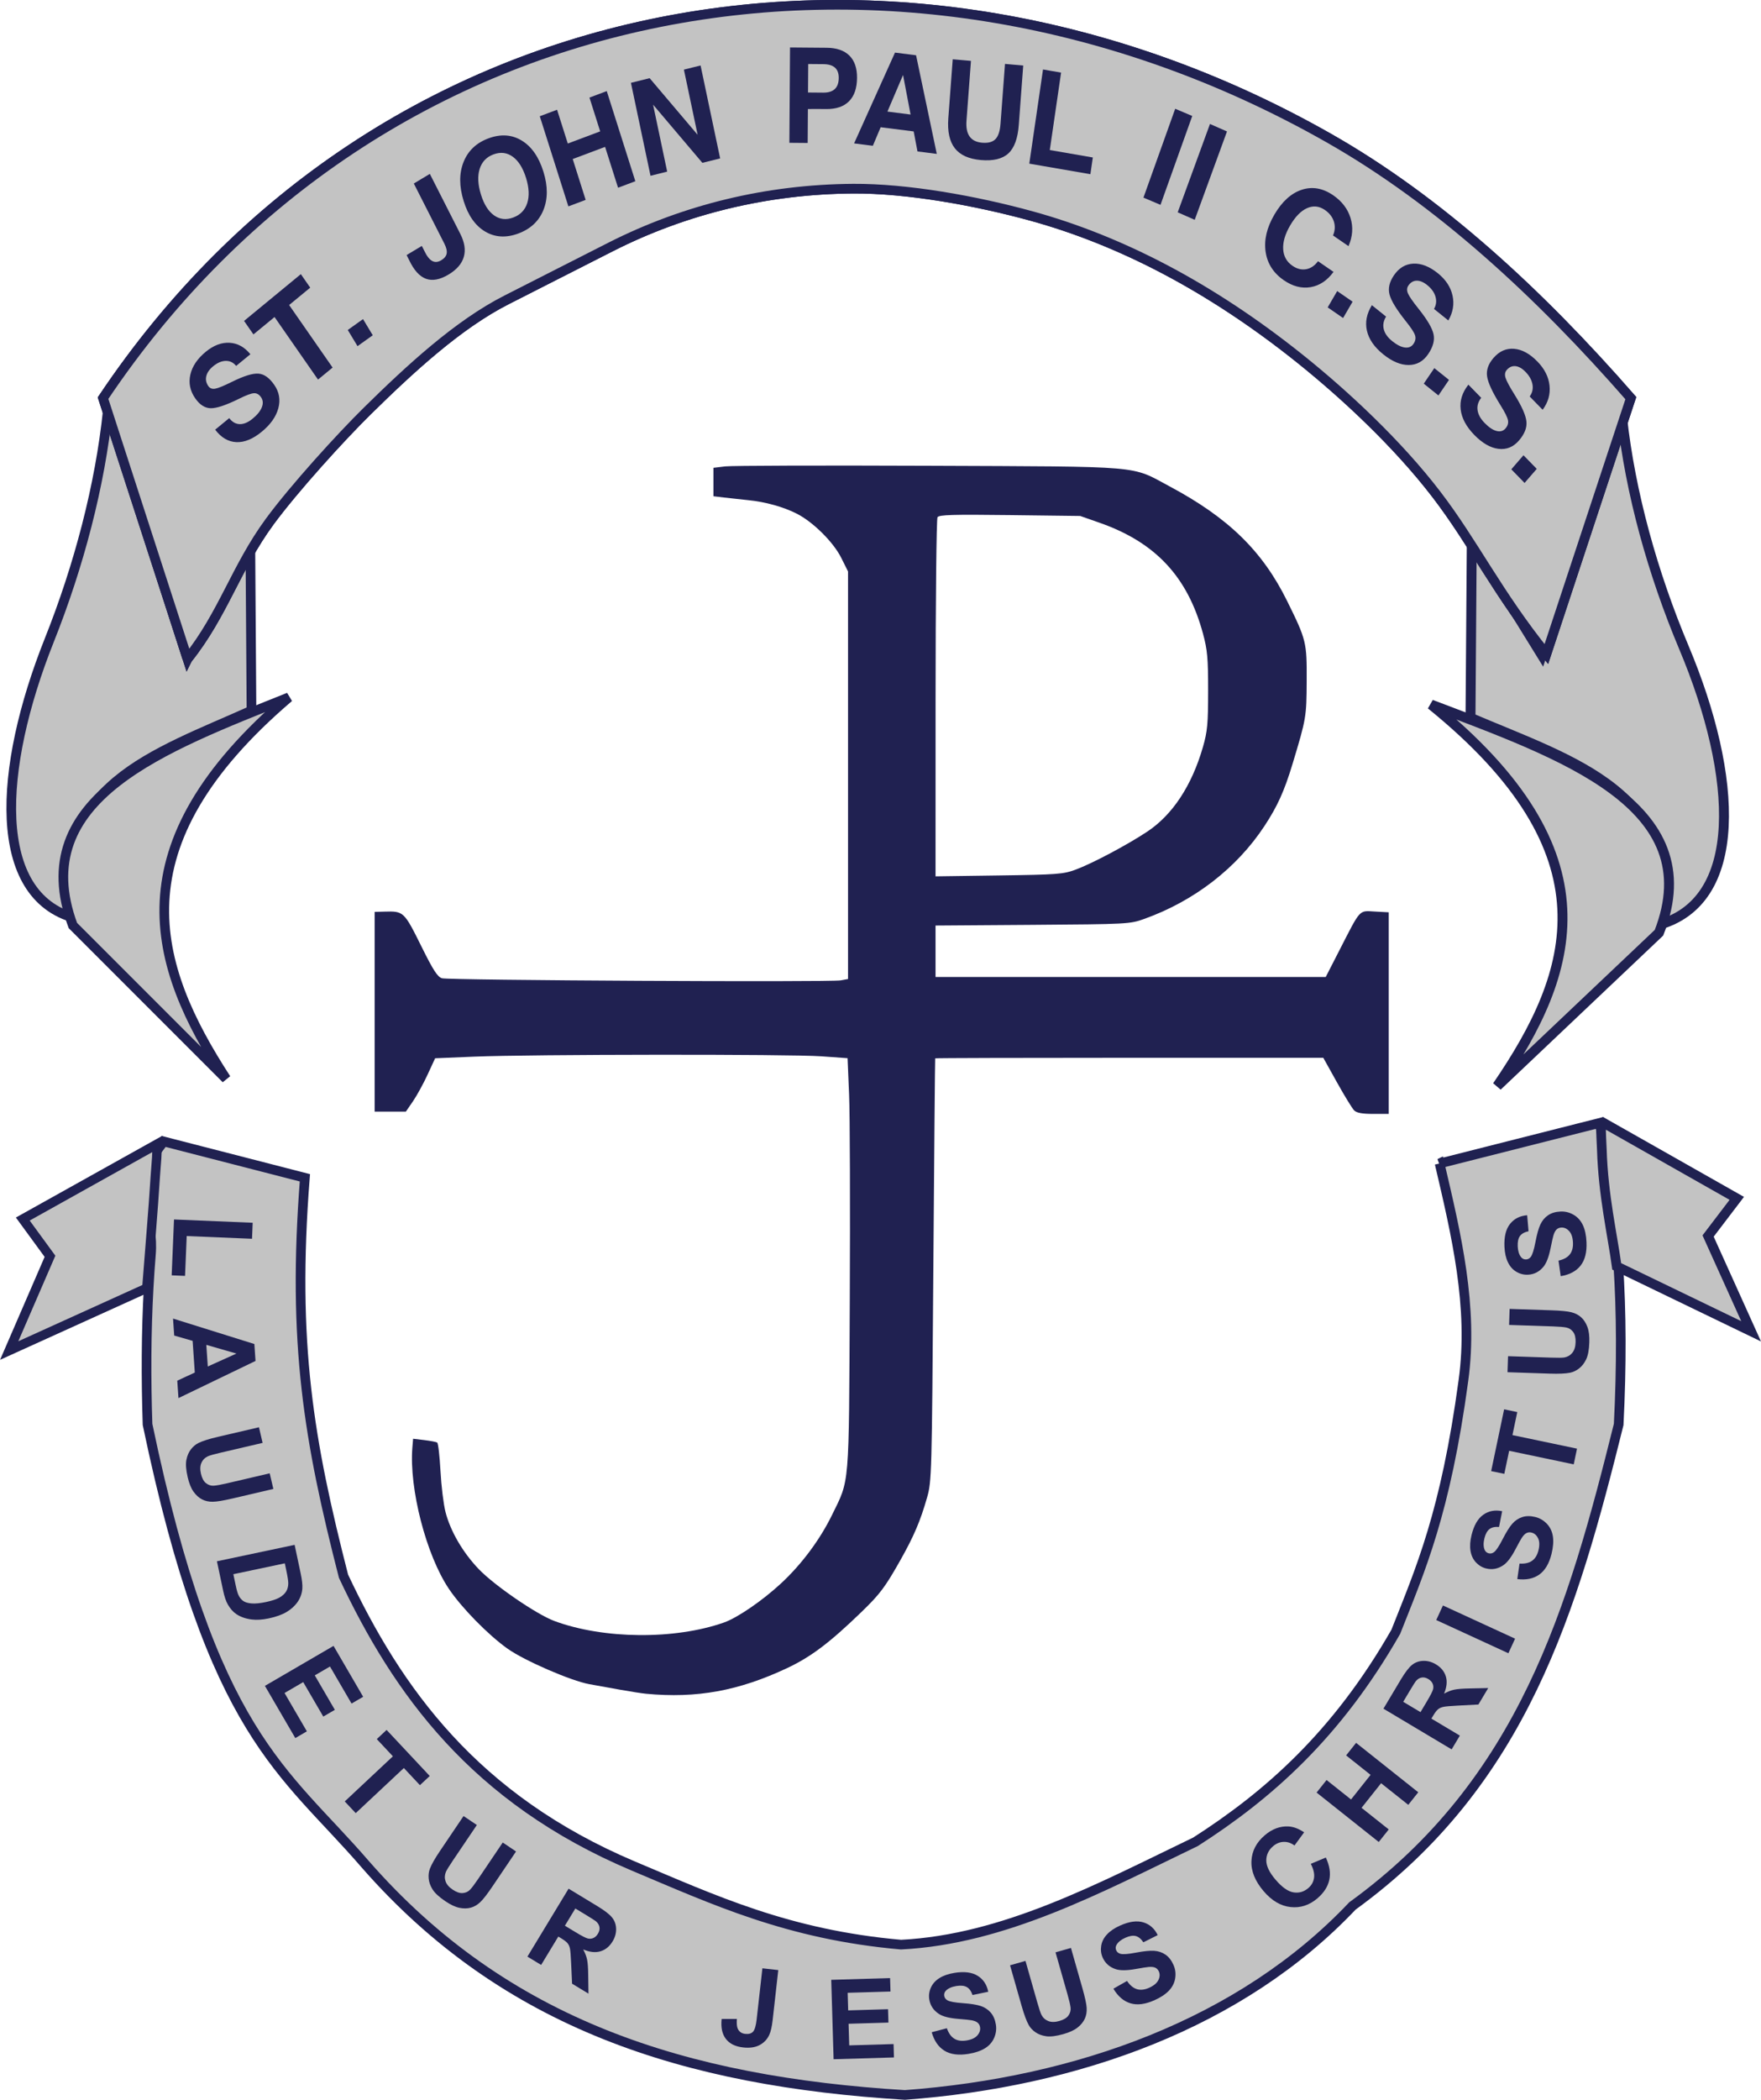 <?xml version="1.0" encoding="UTF-8" standalone="no"?>
<!-- Created with Inkscape (http://www.inkscape.org/) -->

<svg
   xmlns:dc="http://purl.org/dc/elements/1.1/"
   xmlns:cc="http://creativecommons.org/ns#"
   xmlns:rdf="http://www.w3.org/1999/02/22-rdf-syntax-ns#"
   xmlns:svg="http://www.w3.org/2000/svg"
   xmlns="http://www.w3.org/2000/svg"
   xmlns:sodipodi="http://sodipodi.sourceforge.net/DTD/sodipodi-0.dtd"
   xmlns:inkscape="http://www.inkscape.org/namespaces/inkscape"
   width="364.812"
   height="434.825"
   id="svg2"
   version="1.1"
   inkscape:version="0.48.4 r9939"
   sodipodi:docname="SJPIICSS_Logo.svg">
  <defs
     id="defs4" />
  <sodipodi:namedview
     id="base"
     pagecolor="#ffffff"
     bordercolor="#666666"
     borderopacity="1.0"
     inkscape:pageopacity="0"
     inkscape:pageshadow="2"
     inkscape:zoom="0.7"
     inkscape:cx="502.15615"
     inkscape:cy="412.36136"
     inkscape:document-units="px"
     inkscape:current-layer="text3113"
     showgrid="false"
     showborder="true"
     fit-margin-top="0"
     fit-margin-left="0"
     fit-margin-right="0"
     fit-margin-bottom="0"
     inkscape:showpageshadow="true"
     borderlayer="false"
     inkscape:window-width="1280"
     inkscape:window-height="961"
     inkscape:window-x="-8"
     inkscape:window-y="-8"
     inkscape:window-maximized="1" />
  <g
     inkscape:label="Layer 1"
     inkscape:groupmode="layer"
     id="layer1"
     transform="translate(-17.156,-1.081)">
    <path
       style="fill:#202151;fill-opacity:1"
       d="m 151.007,351.815 c -0.895,-0.085 -3.3,-0.458 -5.345,-0.829 -2.045,-0.371 -4.928,-0.89 -6.406,-1.154 -3.779,-0.673 -13.489,-4.885 -16.961,-7.356 -4.026,-2.866 -9.5,-8.448 -12.151,-12.391 -4.699,-6.989 -8.256,-20.765 -7.559,-29.27 l 0.148,-1.804 2.303,0.273 c 1.267,0.15 2.475,0.379 2.685,0.508 0.21,0.13 0.518,2.773 0.684,5.873 0.167,3.101 0.633,6.925 1.037,8.499 1.02,3.981 3.58,8.38 6.881,11.829 3.234,3.379 11.967,9.372 15.657,10.745 10.175,3.786 24.963,3.919 35.172,0.317 2.783,-0.982 7.916,-4.499 11.786,-8.077 4.224,-3.905 8.043,-9.011 10.529,-14.082 3.739,-7.625 3.539,-5.24 3.731,-44.58 0.094,-19.3 0.03,-38.47 -0.143,-42.6 l -0.314,-7.51 -5.414,-0.391 c -6.457,-0.467 -60.266,-0.417 -71.876,0.067 l -8.153,0.34 -1.571,3.4 c -0.864,1.87 -2.229,4.357 -3.034,5.527 l -1.463,2.127 -3.231,0 -3.231,0 0,-20.683 0,-20.683 1.975,-0.055 c 4.074,-0.114 4.096,-0.092 7.843,7.464 2.318,4.675 3.216,6.054 4.125,6.335 1.372,0.424 80.407,0.839 82.614,0.435 l 1.511,-0.277 0,-42.199 0,-42.199 -1.415,-2.832 c -1.624,-3.249 -5.836,-7.426 -9.218,-9.139 -2.775,-1.406 -6.483,-2.436 -10.049,-2.792 -1.534,-0.153 -3.782,-0.398 -4.996,-0.544 l -2.208,-0.266 0,-2.944 0,-2.944 2.44,-0.294 c 1.342,-0.162 20.322,-0.219 42.179,-0.128 45.185,0.188 41.698,-0.112 49.964,4.309 12.128,6.487 19.169,13.363 24.269,23.701 3.973,8.054 4.086,8.512 4.047,16.5 -0.037,7.521 -0.086,7.81 -2.92,17.197 -1.703,5.64 -3.133,8.802 -5.834,12.902 -5.747,8.724 -14.55,15.521 -24.907,19.231 -2.959,1.06 -3.433,1.085 -23.123,1.225 l -20.102,0.143 0,5.326 0,5.326 40.418,0 40.418,0 2.797,-5.461 c 4.505,-8.796 4.031,-8.277 7.386,-8.092 l 2.867,0.157 0,20.874 0,20.874 -3.22,0 c -2.302,0 -3.428,-0.207 -3.947,-0.727 -0.4,-0.4 -2.002,-3.014 -3.56,-5.81 l -2.832,-5.083 -40.163,0 c -22.089,0 -40.195,0.052 -40.235,0.116 -0.04,0.064 -0.214,19.776 -0.386,43.805 -0.305,42.468 -0.342,43.785 -1.289,47.11 -1.392,4.884 -2.741,8.045 -5.579,13.071 -3.124,5.531 -4.195,6.956 -7.985,10.624 -6.609,6.395 -10.497,9.33 -15.432,11.651 -10.043,4.724 -18.738,6.306 -29.212,5.316 z m 88.975,-170.654 c 3.449,-1.276 10.643,-5.091 14.831,-7.865 5.258,-3.483 9.252,-9.551 11.549,-17.547 0.926,-3.224 1.068,-4.769 1.07,-11.619 0.002,-6.79 -0.148,-8.457 -1.066,-11.852 -3.176,-11.75 -9.821,-18.877 -21.382,-22.933 l -4.042,-1.418 -14.588,-0.181 c -11.821,-0.147 -14.663,-0.064 -14.982,0.44 -0.217,0.342 -0.397,17.214 -0.401,37.493 l -0.008,36.871 13.13,-0.184 c 12.112,-0.17 13.344,-0.263 15.889,-1.204 l 0,0 z"
       id="path3287"
       inkscape:connector-curvature="0" />
    <path
       style="font-size:26.263px;font-style:normal;font-weight:normal;line-height:125%;letter-spacing:0px;word-spacing:0px;fill:#c3c3c3;fill-opacity:1;stroke:#202151;stroke-width:2;stroke-linecap:butt;stroke-linejoin:miter;stroke-miterlimit:4;stroke-opacity:1;stroke-dasharray:none;font-family:Sans"
       d="m 69.003,111.729 0.25,36.5 c -19.817,8.938 -42.656,15.744 -36.5,43 -17.37,-4.672 -16.054,-30.826 -5.39,-57.569 6.124,-15.357 10.518,-32.015 12.14,-47.681 l 15.75,49.25 z"
       id="path4392"
       inkscape:connector-curvature="0"
       sodipodi:nodetypes="cccsccc" />
    <path
       style="font-size:26.263px;font-style:normal;font-weight:normal;line-height:125%;letter-spacing:0px;word-spacing:0px;fill:#c3c3c3;fill-opacity:1;stroke:#202151;stroke-width:2;stroke-linecap:butt;stroke-linejoin:miter;stroke-miterlimit:4;stroke-opacity:1;stroke-dasharray:none;font-family:Sans"
       d="m 64.003,224.479 c -15.276,-23.568 -23.098,-48.187 13,-79 -25.685,10.325 -54.595,20.775 -44.75,47.25 z"
       id="path4394"
       inkscape:connector-curvature="0"
       sodipodi:nodetypes="cccc" />
    <path
       style="font-size:26.263px;font-style:normal;font-weight:normal;line-height:125%;letter-spacing:0px;word-spacing:0px;fill:#c3c3c3;fill-opacity:1;stroke:#202151;stroke-width:2.055;stroke-linecap:butt;stroke-linejoin:miter;stroke-miterlimit:4;stroke-opacity:1;stroke-dasharray:none;font-family:Sans"
       d="m 322.051,113.226 -0.264,36.5 c 20.913,8.938 45.014,15.744 38.518,43 18.331,-4.672 16.942,-30.826 5.688,-57.569 -6.463,-15.357 -11.099,-32.015 -12.811,-47.681 l -16.621,49.25 z"
       id="path4392-2"
       inkscape:connector-curvature="0"
       sodipodi:nodetypes="cccsccc" />
    <path
       style="font-size:26.263px;font-style:normal;font-weight:normal;line-height:125%;letter-spacing:0px;word-spacing:0px;fill:#c3c3c3;fill-opacity:1;stroke:#202151;stroke-width:2.055;stroke-linecap:butt;stroke-linejoin:miter;stroke-miterlimit:4;stroke-opacity:1;stroke-dasharray:none;font-family:Sans"
       d="m 327.328,225.976 c 16.121,-23.568 24.375,-48.187 -13.719,-79 27.105,10.325 57.614,20.775 47.225,47.25 z"
       id="path4394-7"
       inkscape:connector-curvature="0"
       sodipodi:nodetypes="cccc" />
    <path
       style="font-size:26.263px;font-style:normal;font-weight:normal;line-height:125%;letter-spacing:0px;word-spacing:0px;fill:#c3c3c3;fill-opacity:1;stroke:#202151;stroke-width:2;stroke-linecap:butt;stroke-linejoin:miter;stroke-miterlimit:4;stroke-opacity:1;stroke-dasharray:none;font-family:Sans"
       d="M 56.003,137.525 38.503,83.525 C 95.866,-2.119 204.125,-20.497 292.428,29.667 c 22.771,12.936 43.555,32.08 62.575,53.858 l -17.5,53 c -10.104,-12.523 -15.009,-22.928 -22.798,-33.088 -8.013,-10.451 -18.893,-20.58 -28.148,-27.996 -18.797,-15.061 -37.511,-24.607 -55.639,-29.609 -11.596,-3.199 -25.884,-5.756 -36.996,-5.683 -17.913,0.117 -34.924,4.31 -50.149,12.011 -8.098,4.096 -13.159,6.702 -21.667,11.016 -10.056,5.1 -19.99,14.288 -28.835,22.985 -5.485,5.392 -15.2,16.077 -20.219,22.901 -7.05,9.586 -9.659,19.218 -17.048,28.462 z"
       id="path3622"
       inkscape:connector-curvature="0"
       sodipodi:nodetypes="ccsccssssssssc" />
    <path
       sodipodi:nodetypes="ccsccssssssssc"
       inkscape:connector-curvature="0"
       id="path4486"
       d="M 56.003,137.525 38.503,83.525 C 95.866,-2.119 204.125,-20.497 292.428,29.667 c 22.771,12.936 43.555,32.08 62.575,53.858 l -17.5,53 c -10.104,-12.523 -15.009,-22.928 -22.798,-33.088 -8.013,-10.451 -18.893,-20.58 -28.148,-27.996 -18.797,-15.061 -37.511,-24.607 -55.639,-29.609 -11.596,-3.199 -25.884,-5.756 -36.996,-5.683 -17.913,0.117 -34.924,4.31 -50.149,12.011 -8.098,4.096 -13.159,6.702 -21.667,11.016 -10.056,5.1 -19.99,14.288 -28.835,22.985 -5.485,5.392 -15.2,16.077 -20.219,22.901 -7.05,9.586 -9.659,19.218 -17.048,28.462 z"
       style="font-size:26.263px;font-style:normal;font-weight:normal;line-height:125%;letter-spacing:0px;word-spacing:0px;fill:#c3c3c3;fill-opacity:1;stroke:#202151;stroke-width:2;stroke-linecap:butt;stroke-linejoin:miter;stroke-miterlimit:4;stroke-opacity:1;stroke-dasharray:none;font-family:Sans" />
    <path
       style="font-size:26.263px;font-style:normal;font-weight:normal;line-height:125%;letter-spacing:0px;word-spacing:0px;fill:#c3c3c3;fill-opacity:1;stroke:#202151;stroke-width:2;stroke-linecap:butt;stroke-linejoin:miter;stroke-miterlimit:4;stroke-opacity:1;stroke-dasharray:none;font-family:Sans"
       d="m 315.386,242.004 33.146,-8.397 c 3.79,18.894 5.185,38.019 3.952,62.444 -9.505,38.222 -19.747,74.034 -55.154,99.702 -23.029,24.326 -56.969,36.489 -92.72,39.141 -45.526,-2.792 -82.742,-14.533 -111.841,-47.833 -16.778,-19.434 -31.579,-26.553 -45.048,-91.01 -0.319,-9.558 -0.29,-19.036 0.231,-28.401 0.126,-2.266 0.281,-4.525 0.466,-6.777 0.647,-7.852 -3.145,-9.992 -1.665,-17.651 l 4.316,-5.776 29.247,7.526 c -2.678,34.353 0.828,54.505 8,82.5 11.162,23.74 27.098,46.09 60,60 16.673,7.006 32.072,14.24 55.5,16.293 21.321,-1.077 41.029,-11.667 61,-21.293 14.93,-9.566 29.22,-22.01 41.5,-43.5 5.085,-12.876 10.284,-24.529 14,-52 2.116,-15.316 -1.501,-30.304 -4.929,-44.969 z"
       id="path4598"
       inkscape:connector-curvature="0"
       sodipodi:nodetypes="cccccccsscccccccccc" />
    <path
       d="m 53.203,253.602 16.301,0.679 -0.138,3.318 -13.532,-0.564 -0.344,8.251 -2.769,-0.115 z"
       style="font-size:18.384px;font-style:normal;font-variant:normal;font-weight:bold;font-stretch:normal;line-height:125%;letter-spacing:0px;word-spacing:0px;fill:#202151;fill-opacity:1;stroke:none;font-family:Arial;-inkscape-font-specification:Arial Bold"
       id="path3135-9"
       inkscape:connector-curvature="0" />
    <path
       d="m 54.126,290.591 -0.246,-3.605 3.63,-1.688 -0.448,-6.56 -3.82,-1.1 -0.24,-3.515 16.848,5.27 0.24,3.504 z m 6.076,-6.545 5.935,-2.678 -6.241,-1.8 z"
       style="font-size:18.384px;font-style:normal;font-variant:normal;font-weight:bold;font-stretch:normal;line-height:125%;letter-spacing:0px;word-spacing:0px;fill:#202151;fill-opacity:1;stroke:none;font-family:Arial;-inkscape-font-specification:Arial Bold"
       id="path3137-1"
       inkscape:connector-curvature="0" />
    <path
       d="m 70.803,296.631 0.755,3.234 -8.676,2.025 c -1.377,0.321 -2.26,0.57 -2.649,0.745 -0.623,0.291 -1.073,0.744 -1.348,1.357 -0.275,0.614 -0.308,1.372 -0.097,2.275 0.214,0.918 0.563,1.566 1.047,1.945 0.484,0.379 1.01,0.552 1.579,0.519 0.568,-0.033 1.486,-0.197 2.754,-0.493 l 8.862,-2.069 0.755,3.234 -8.414,1.964 c -1.923,0.449 -3.302,0.679 -4.137,0.689 -0.835,0.01 -1.58,-0.155 -2.236,-0.498 -0.656,-0.342 -1.238,-0.869 -1.746,-1.58 -0.508,-0.711 -0.91,-1.7 -1.206,-2.968 -0.357,-1.53 -0.451,-2.731 -0.282,-3.604 0.169,-0.873 0.482,-1.605 0.939,-2.195 0.457,-0.591 0.979,-1.031 1.564,-1.321 0.869,-0.426 2.199,-0.847 3.991,-1.266 z"
       style="font-size:18.384px;font-style:normal;font-variant:normal;font-weight:bold;font-stretch:normal;line-height:125%;letter-spacing:0px;word-spacing:0px;fill:#202151;fill-opacity:1;stroke:none;font-family:Arial;-inkscape-font-specification:Arial Bold"
       id="path3139-3"
       inkscape:connector-curvature="0" />
    <path
       d="m 78.192,320.98 1.256,5.939 c 0.283,1.339 0.397,2.382 0.34,3.128 -0.079,1.003 -0.402,1.916 -0.969,2.74 -0.568,0.823 -1.328,1.519 -2.282,2.088 -0.954,0.569 -2.185,1.012 -3.693,1.331 -1.325,0.28 -2.501,0.357 -3.53,0.23 -1.256,-0.155 -2.325,-0.529 -3.208,-1.122 -0.668,-0.448 -1.257,-1.118 -1.767,-2.012 -0.379,-0.669 -0.695,-1.604 -0.948,-2.804 l -1.293,-6.115 z m -2.036,3.825 -10.66,2.254 0.513,2.426 c 0.192,0.908 0.382,1.552 0.569,1.933 0.243,0.499 0.559,0.889 0.947,1.17 0.388,0.281 0.966,0.455 1.733,0.522 0.767,0.067 1.773,-0.031 3.017,-0.294 1.244,-0.263 2.176,-0.575 2.796,-0.935 0.62,-0.36 1.074,-0.778 1.364,-1.252 0.29,-0.474 0.436,-1.029 0.44,-1.664 0.006,-0.475 -0.13,-1.375 -0.41,-2.7 z"
       style="font-size:18.384px;font-style:normal;font-variant:normal;font-weight:bold;font-stretch:normal;line-height:125%;letter-spacing:0px;word-spacing:0px;fill:#202151;fill-opacity:1;stroke:none;font-family:Arial;-inkscape-font-specification:Arial Bold"
       id="path3141-5"
       inkscape:connector-curvature="0" />
    <path
       d="m 72.036,350.181 14.215,-8.279 6.138,10.54 -2.405,1.401 -4.467,-7.67 -3.151,1.835 4.156,7.136 -2.395,1.395 -4.156,-7.136 -3.869,2.253 4.625,7.941 -2.395,1.395 z"
       style="font-size:18.384px;font-style:normal;font-variant:normal;font-weight:bold;font-stretch:normal;line-height:125%;letter-spacing:0px;word-spacing:0px;fill:#202151;fill-opacity:1;stroke:none;font-family:Arial;-inkscape-font-specification:Arial Bold"
       id="path3143-9"
       inkscape:connector-curvature="0" />
    <path
       d="m 88.575,374.11 9.974,-9.343 -3.337,-3.562 2.031,-1.902 8.937,9.54 -2.031,1.902 -3.329,-3.554 -9.974,9.343 z"
       style="font-size:18.384px;font-style:normal;font-variant:normal;font-weight:bold;font-stretch:normal;line-height:125%;letter-spacing:0px;word-spacing:0px;fill:#202151;fill-opacity:1;stroke:none;font-family:Arial;-inkscape-font-specification:Arial Bold"
       id="path3145-8"
       inkscape:connector-curvature="0" />
    <path
       d="m 113.187,377.136 2.753,1.858 -4.985,7.384 c -0.791,1.172 -1.27,1.954 -1.436,2.348 -0.259,0.638 -0.281,1.275 -0.066,1.912 0.215,0.637 0.707,1.215 1.476,1.734 0.781,0.527 1.478,0.765 2.09,0.714 0.612,-0.051 1.116,-0.282 1.51,-0.693 0.395,-0.411 0.956,-1.155 1.684,-2.234 l 5.092,-7.542 2.753,1.858 -4.834,7.161 c -1.105,1.637 -1.96,2.743 -2.565,3.318 -0.605,0.575 -1.264,0.961 -1.978,1.156 -0.714,0.195 -1.499,0.204 -2.355,0.028 -0.856,-0.176 -1.823,-0.628 -2.902,-1.357 -1.302,-0.879 -2.188,-1.696 -2.658,-2.451 -0.47,-0.755 -0.738,-1.504 -0.804,-2.249 -0.066,-0.744 0.017,-1.422 0.248,-2.032 0.348,-0.903 1.036,-2.116 2.066,-3.642 z"
       style="font-size:18.384px;font-style:normal;font-variant:normal;font-weight:bold;font-stretch:normal;line-height:125%;letter-spacing:0px;word-spacing:0px;fill:#202151;fill-opacity:1;stroke:none;font-family:Arial;-inkscape-font-specification:Arial Bold"
       id="path3147-4"
       inkscape:connector-curvature="0" />
    <path
       d="m 126.419,406.244 8.528,-14.066 5.978,3.624 c 1.503,0.911 2.519,1.7 3.047,2.366 0.528,0.666 0.801,1.446 0.819,2.34 0.018,0.894 -0.226,1.757 -0.73,2.589 -0.64,1.055 -1.479,1.739 -2.516,2.05 -1.037,0.311 -2.228,0.182 -3.571,-0.387 0.397,0.731 0.665,1.431 0.805,2.102 0.14,0.671 0.217,1.759 0.232,3.264 l 0.054,3.785 -3.397,-2.059 -0.198,-4.306 c -0.066,-1.536 -0.147,-2.528 -0.243,-2.975 -0.096,-0.448 -0.262,-0.815 -0.499,-1.103 -0.237,-0.288 -0.681,-0.63 -1.334,-1.025 l -0.576,-0.349 -3.56,5.872 z m 7.762,-6.396 2.101,1.274 c 1.362,0.826 2.248,1.284 2.657,1.375 0.409,0.09 0.795,0.053 1.157,-0.112 0.363,-0.165 0.672,-0.459 0.928,-0.881 0.287,-0.473 0.392,-0.932 0.316,-1.376 -0.076,-0.444 -0.321,-0.844 -0.735,-1.2 -0.211,-0.172 -0.892,-0.606 -2.043,-1.305 l -2.216,-1.344 z"
       style="font-size:18.384px;font-style:normal;font-variant:normal;font-weight:bold;font-stretch:normal;line-height:125%;letter-spacing:0px;word-spacing:0px;fill:#202151;fill-opacity:1;stroke:none;font-family:Arial;-inkscape-font-specification:Arial Bold"
       id="path3149-0"
       inkscape:connector-curvature="0" />
    <path
       d="m 175.095,408.666 3.289,0.37 -1.163,10.348 c -0.152,1.353 -0.388,2.38 -0.708,3.082 -0.427,0.916 -1.092,1.614 -1.997,2.096 -0.905,0.482 -2.045,0.645 -3.42,0.491 -1.613,-0.181 -2.804,-0.772 -3.572,-1.773 -0.768,-1.001 -1.058,-2.375 -0.869,-4.123 l 3.151,-0.007 c -0.068,0.941 -0.005,1.618 0.19,2.031 0.291,0.627 0.8,0.982 1.529,1.064 0.736,0.083 1.28,-0.069 1.632,-0.455 0.352,-0.386 0.602,-1.24 0.751,-2.563 z"
       style="font-size:18.384px;font-style:normal;font-variant:normal;font-weight:bold;font-stretch:normal;line-height:125%;letter-spacing:0px;word-spacing:0px;fill:#202151;fill-opacity:1;stroke:none;font-family:Arial;-inkscape-font-specification:Arial Bold"
       id="path3151-7"
       inkscape:connector-curvature="0" />
    <path
       d="m 189.846,427.495 -0.489,-16.442 12.192,-0.363 0.083,2.782 -8.872,0.264 0.108,3.645 8.255,-0.246 0.082,2.77 -8.255,0.246 0.133,4.475 9.186,-0.273 0.082,2.77 z"
       style="font-size:18.384px;font-style:normal;font-variant:normal;font-weight:bold;font-stretch:normal;line-height:125%;letter-spacing:0px;word-spacing:0px;fill:#202151;fill-opacity:1;stroke:none;font-family:Arial;-inkscape-font-specification:Arial Bold"
       id="path3153-6"
       inkscape:connector-curvature="0" />
    <path
       d="m 210.17,421.907 3.139,-0.829 c 0.366,1.039 0.883,1.762 1.552,2.169 0.669,0.407 1.501,0.529 2.498,0.367 1.056,-0.172 1.815,-0.524 2.278,-1.058 0.463,-0.534 0.645,-1.1 0.548,-1.698 -0.062,-0.384 -0.228,-0.692 -0.497,-0.925 -0.269,-0.233 -0.7,-0.403 -1.294,-0.512 -0.406,-0.07 -1.319,-0.165 -2.74,-0.282 -1.828,-0.15 -3.148,-0.485 -3.96,-1.005 -1.142,-0.731 -1.817,-1.739 -2.026,-3.024 -0.134,-0.827 -0.026,-1.638 0.326,-2.435 0.352,-0.796 0.938,-1.454 1.759,-1.974 0.821,-0.52 1.856,-0.881 3.103,-1.084 2.038,-0.331 3.644,-0.134 4.82,0.592 1.175,0.726 1.91,1.831 2.204,3.314 l -3.255,0.677 c -0.276,-0.812 -0.674,-1.363 -1.195,-1.653 -0.521,-0.29 -1.243,-0.361 -2.166,-0.211 -0.953,0.155 -1.666,0.472 -2.142,0.951 -0.306,0.307 -0.425,0.672 -0.357,1.093 0.062,0.384 0.278,0.686 0.648,0.906 0.47,0.28 1.533,0.478 3.189,0.596 1.656,0.117 2.899,0.315 3.729,0.593 0.83,0.278 1.517,0.731 2.062,1.359 0.545,0.628 0.901,1.454 1.068,2.481 0.151,0.93 0.034,1.844 -0.35,2.74 -0.385,0.896 -1.018,1.619 -1.899,2.167 -0.881,0.549 -2.026,0.938 -3.437,1.167 -2.053,0.334 -3.706,0.116 -4.961,-0.655 -1.254,-0.77 -2.136,-2.046 -2.646,-3.827 z"
       style="font-size:18.384px;font-style:normal;font-variant:normal;font-weight:bold;font-stretch:normal;line-height:125%;letter-spacing:0px;word-spacing:0px;fill:#202151;fill-opacity:1;stroke:none;font-family:Arial;-inkscape-font-specification:Arial Bold"
       id="path3155-3"
       inkscape:connector-curvature="0" />
    <path
       d="m 226.401,408.043 3.194,-0.91 2.441,8.568 c 0.387,1.36 0.678,2.23 0.872,2.61 0.321,0.609 0.795,1.036 1.421,1.281 0.626,0.246 1.385,0.241 2.277,-0.013 0.906,-0.258 1.537,-0.638 1.892,-1.14 0.355,-0.502 0.502,-1.036 0.442,-1.602 -0.06,-0.566 -0.269,-1.475 -0.625,-2.727 l -2.493,-8.752 3.194,-0.91 2.367,8.309 c 0.541,1.899 0.837,3.266 0.888,4.099 0.051,0.833 -0.079,1.586 -0.389,2.258 -0.31,0.672 -0.808,1.278 -1.494,1.82 -0.686,0.541 -1.655,0.991 -2.906,1.347 -1.511,0.43 -2.706,0.582 -3.586,0.456 -0.88,-0.127 -1.626,-0.404 -2.238,-0.833 -0.612,-0.428 -1.077,-0.928 -1.395,-1.498 -0.467,-0.847 -0.952,-2.155 -1.457,-3.925 z"
       style="font-size:18.384px;font-style:normal;font-variant:normal;font-weight:bold;font-stretch:normal;line-height:125%;letter-spacing:0px;word-spacing:0px;fill:#202151;fill-opacity:1;stroke:none;font-family:Arial;-inkscape-font-specification:Arial Bold"
       id="path3157-6"
       inkscape:connector-curvature="0" />
    <path
       d="m 247.81,412.889 2.824,-1.603 c 0.619,0.911 1.304,1.478 2.055,1.701 0.75,0.222 1.587,0.128 2.509,-0.283 0.977,-0.436 1.621,-0.971 1.932,-1.605 0.311,-0.634 0.343,-1.228 0.096,-1.781 -0.158,-0.355 -0.397,-0.611 -0.717,-0.768 -0.32,-0.156 -0.78,-0.211 -1.382,-0.164 -0.41,0.035 -1.317,0.178 -2.721,0.427 -1.806,0.322 -3.168,0.335 -4.085,0.04 -1.291,-0.415 -2.201,-1.217 -2.732,-2.406 -0.341,-0.765 -0.443,-1.578 -0.307,-2.437 0.137,-0.86 0.536,-1.646 1.197,-2.358 0.661,-0.712 1.569,-1.326 2.724,-1.841 1.886,-0.841 3.489,-1.06 4.811,-0.659 1.322,0.402 2.314,1.282 2.977,2.641 l -2.974,1.486 c -0.474,-0.714 -1,-1.145 -1.578,-1.293 -0.578,-0.148 -1.294,-0.031 -2.148,0.35 -0.881,0.393 -1.491,0.882 -1.828,1.466 -0.217,0.376 -0.239,0.758 -0.066,1.147 0.158,0.355 0.444,0.592 0.858,0.711 0.526,0.151 1.604,0.071 3.235,-0.239 1.631,-0.31 2.883,-0.436 3.756,-0.379 0.873,0.057 1.654,0.319 2.341,0.787 0.688,0.467 1.243,1.176 1.667,2.126 0.384,0.861 0.504,1.774 0.361,2.738 -0.143,0.965 -0.57,1.825 -1.282,2.58 -0.712,0.755 -1.72,1.424 -3.025,2.006 -1.899,0.847 -3.554,1.058 -4.963,0.634 -1.409,-0.424 -2.588,-1.432 -3.536,-3.025 z"
       style="font-size:18.384px;font-style:normal;font-variant:normal;font-weight:bold;font-stretch:normal;line-height:125%;letter-spacing:0px;word-spacing:0px;fill:#202151;fill-opacity:1;stroke:none;font-family:Arial;-inkscape-font-specification:Arial Bold"
       id="path3159-1"
       inkscape:connector-curvature="0" />
    <path
       d="m 288.702,387.036 3.115,-1.308 c 0.787,1.688 1.025,3.235 0.714,4.643 -0.31,1.408 -1.138,2.683 -2.483,3.827 -1.664,1.415 -3.516,2.009 -5.554,1.783 -2.038,-0.226 -3.895,-1.325 -5.572,-3.298 -1.773,-2.086 -2.612,-4.164 -2.516,-6.234 0.096,-2.07 1.022,-3.851 2.777,-5.343 1.533,-1.303 3.164,-1.909 4.892,-1.816 1.025,0.051 2.107,0.457 3.245,1.218 l -1.996,2.728 c -0.701,-0.524 -1.446,-0.774 -2.236,-0.75 -0.79,0.024 -1.521,0.321 -2.194,0.893 -0.929,0.79 -1.399,1.764 -1.411,2.922 -0.011,1.159 0.617,2.485 1.887,3.978 1.347,1.585 2.591,2.471 3.733,2.659 1.142,0.188 2.168,-0.105 3.08,-0.881 0.673,-0.572 1.069,-1.277 1.191,-2.116 0.121,-0.839 -0.103,-1.807 -0.672,-2.904 z"
       style="font-size:18.384px;font-style:normal;font-variant:normal;font-weight:bold;font-stretch:normal;line-height:125%;letter-spacing:0px;word-spacing:0px;fill:#202151;fill-opacity:1;stroke:none;font-family:Arial;-inkscape-font-specification:Arial Bold"
       id="path3161-5"
       inkscape:connector-curvature="0" />
    <path
       d="m 302.782,382.511 -12.878,-10.235 2.067,-2.6 5.068,4.028 4.049,-5.095 -5.068,-4.029 2.067,-2.6 12.878,10.235 -2.067,2.6 -5.631,-4.475 -4.049,5.095 5.631,4.475 z"
       style="font-size:18.384px;font-style:normal;font-variant:normal;font-weight:bold;font-stretch:normal;line-height:125%;letter-spacing:0px;word-spacing:0px;fill:#202151;fill-opacity:1;stroke:none;font-family:Arial;-inkscape-font-specification:Arial Bold"
       id="path3163-4"
       inkscape:connector-curvature="0" />
    <path
       d="m 317.88,363.334 -14.126,-8.429 3.582,-6.003 c 0.901,-1.51 1.682,-2.531 2.344,-3.064 0.662,-0.533 1.44,-0.811 2.334,-0.835 0.894,-0.024 1.759,0.213 2.594,0.711 1.06,0.632 1.749,1.466 2.068,2.501 0.319,1.035 0.198,2.226 -0.362,3.573 0.728,-0.402 1.427,-0.675 2.097,-0.82 0.67,-0.145 1.757,-0.23 3.262,-0.255 l 3.785,-0.081 -2.035,3.411 -4.304,0.228 c -1.535,0.077 -2.527,0.165 -2.973,0.264 -0.447,0.099 -0.813,0.268 -1.099,0.507 -0.286,0.239 -0.625,0.686 -1.016,1.341 l -0.345,0.578 5.897,3.519 z m -6.45,-7.716 1.259,-2.11 c 0.816,-1.368 1.268,-2.257 1.356,-2.667 0.087,-0.409 0.047,-0.795 -0.12,-1.156 -0.168,-0.361 -0.463,-0.669 -0.887,-0.922 -0.475,-0.284 -0.935,-0.386 -1.379,-0.306 -0.444,0.079 -0.842,0.327 -1.195,0.744 -0.17,0.212 -0.6,0.896 -1.29,2.053 l -1.328,2.226 z"
       style="font-size:18.384px;font-style:normal;font-variant:normal;font-weight:bold;font-stretch:normal;line-height:125%;letter-spacing:0px;word-spacing:0px;fill:#202151;fill-opacity:1;stroke:none;font-family:Arial;-inkscape-font-specification:Arial Bold"
       id="path3165-2"
       inkscape:connector-curvature="0" />
    <path
       d="m 329.635,343.425 -14.945,-6.874 1.388,-3.018 14.945,6.874 z"
       style="font-size:18.384px;font-style:normal;font-variant:normal;font-weight:bold;font-stretch:normal;line-height:125%;letter-spacing:0px;word-spacing:0px;fill:#202151;fill-opacity:1;stroke:none;font-family:Arial;-inkscape-font-specification:Arial Bold"
       id="path3167-0"
       inkscape:connector-curvature="0" />
    <path
       d="m 331.481,328.067 0.466,-3.213 c 1.1,0.07 1.968,-0.123 2.604,-0.579 0.636,-0.456 1.074,-1.174 1.315,-2.155 0.255,-1.039 0.228,-1.876 -0.082,-2.51 -0.31,-0.635 -0.759,-1.024 -1.348,-1.169 -0.378,-0.093 -0.726,-0.061 -1.046,0.095 -0.32,0.156 -0.645,0.487 -0.977,0.99 -0.224,0.346 -0.668,1.149 -1.332,2.411 -0.854,1.624 -1.678,2.707 -2.475,3.251 -1.12,0.765 -2.312,0.992 -3.576,0.681 -0.814,-0.2 -1.518,-0.618 -2.113,-1.253 -0.595,-0.635 -0.971,-1.433 -1.128,-2.392 -0.157,-0.959 -0.085,-2.053 0.217,-3.28 0.493,-2.005 1.303,-3.406 2.431,-4.203 1.128,-0.797 2.432,-1.041 3.912,-0.731 l -0.651,3.26 c -0.855,-0.064 -1.518,0.087 -1.989,0.453 -0.471,0.366 -0.818,1.002 -1.042,1.911 -0.23,0.937 -0.218,1.718 0.036,2.343 0.163,0.402 0.452,0.654 0.866,0.756 0.378,0.093 0.74,0.013 1.088,-0.241 0.441,-0.323 1.04,-1.223 1.796,-2.701 0.756,-1.478 1.425,-2.544 2.005,-3.199 0.581,-0.655 1.267,-1.11 2.058,-1.366 0.791,-0.256 1.691,-0.26 2.701,-0.013 0.915,0.225 1.71,0.69 2.384,1.395 0.674,0.705 1.091,1.57 1.251,2.595 0.16,1.025 0.07,2.232 -0.271,3.619 -0.496,2.019 -1.344,3.456 -2.544,4.309 -1.2,0.853 -2.719,1.165 -4.557,0.937 z"
       style="font-size:18.384px;font-style:normal;font-variant:normal;font-weight:bold;font-stretch:normal;line-height:125%;letter-spacing:0px;word-spacing:0px;fill:#202151;fill-opacity:1;stroke:none;font-family:Arial;-inkscape-font-specification:Arial Bold"
       id="path3169-9"
       inkscape:connector-curvature="0" />
    <path
       d="m 343.17,304.309 -13.376,-2.807 -1.003,4.777 -2.723,-0.572 2.685,-12.793 2.723,0.572 -1,4.766 13.376,2.807 z"
       style="font-size:18.384px;font-style:normal;font-variant:normal;font-weight:bold;font-stretch:normal;line-height:125%;letter-spacing:0px;word-spacing:0px;fill:#202151;fill-opacity:1;stroke:none;font-family:Arial;-inkscape-font-specification:Arial Bold"
       id="path3171-7"
       inkscape:connector-curvature="0"
       inkscape:transform-center-x="-4.5221898"
       inkscape:transform-center-y="3.4705167" />
    <path
       d="m 329.455,285.232 0.111,-3.32 8.904,0.297 c 1.413,0.047 2.33,0.037 2.752,-0.032 0.678,-0.12 1.229,-0.44 1.654,-0.961 0.425,-0.521 0.653,-1.245 0.684,-2.172 0.032,-0.942 -0.137,-1.659 -0.506,-2.15 -0.369,-0.491 -0.832,-0.795 -1.39,-0.911 -0.557,-0.116 -1.487,-0.196 -2.788,-0.239 l -9.095,-0.304 0.111,-3.32 8.635,0.288 c 1.974,0.066 3.365,0.202 4.174,0.409 0.809,0.207 1.486,0.56 2.03,1.061 0.545,0.501 0.97,1.161 1.276,1.979 0.306,0.819 0.437,1.878 0.393,3.179 -0.052,1.57 -0.274,2.755 -0.663,3.554 -0.39,0.799 -0.882,1.424 -1.477,1.876 -0.595,0.452 -1.213,0.742 -1.853,0.87 -0.949,0.185 -2.344,0.247 -4.183,0.186 z"
       style="font-size:18.384px;font-style:normal;font-variant:normal;font-weight:bold;font-stretch:normal;line-height:125%;letter-spacing:0px;word-spacing:0px;fill:#202151;fill-opacity:1;stroke:none;font-family:Arial;-inkscape-font-specification:Arial Bold"
       id="path3173-3"
       inkscape:connector-curvature="0" />
    <path
       d="m 340.474,265.341 -0.454,-3.215 c 1.075,-0.241 1.854,-0.67 2.337,-1.286 0.483,-0.616 0.702,-1.429 0.658,-2.438 -0.046,-1.069 -0.307,-1.864 -0.783,-2.386 -0.476,-0.522 -1.016,-0.77 -1.621,-0.744 -0.389,0.017 -0.714,0.145 -0.977,0.385 -0.263,0.24 -0.483,0.648 -0.66,1.225 -0.118,0.394 -0.319,1.29 -0.603,2.688 -0.364,1.798 -0.852,3.069 -1.464,3.815 -0.861,1.048 -1.941,1.6 -3.242,1.656 -0.837,0.036 -1.63,-0.167 -2.379,-0.61 -0.749,-0.443 -1.334,-1.103 -1.753,-1.979 -0.42,-0.877 -0.657,-1.946 -0.712,-3.209 -0.089,-2.063 0.296,-3.635 1.155,-4.717 0.859,-1.082 2.043,-1.681 3.55,-1.799 l 0.289,3.312 c -0.838,0.179 -1.432,0.509 -1.782,0.992 -0.35,0.483 -0.504,1.192 -0.464,2.126 0.042,0.964 0.272,1.71 0.692,2.239 0.269,0.34 0.617,0.501 1.043,0.483 0.389,-0.017 0.714,-0.196 0.976,-0.536 0.333,-0.434 0.655,-1.466 0.967,-3.097 0.311,-1.631 0.654,-2.842 1.028,-3.633 0.374,-0.791 0.904,-1.421 1.592,-1.888 0.687,-0.468 1.55,-0.724 2.589,-0.769 0.942,-0.041 1.835,0.183 2.68,0.67 0.845,0.488 1.488,1.201 1.929,2.14 0.441,0.939 0.693,2.123 0.754,3.55 0.09,2.078 -0.321,3.694 -1.234,4.849 -0.912,1.155 -2.283,1.881 -4.112,2.177 z"
       style="font-size:18.384px;font-style:normal;font-variant:normal;font-weight:bold;font-stretch:normal;line-height:125%;letter-spacing:0px;word-spacing:0px;fill:#202151;fill-opacity:1;stroke:none;font-family:Arial;-inkscape-font-specification:Arial Bold"
       id="path3175-7"
       inkscape:connector-curvature="0" />
    <path
       style="fill:#c3c3c3;fill-opacity:1;stroke:#202151;stroke-width:2.003;stroke-linecap:butt;stroke-linejoin:miter;stroke-miterlimit:4;stroke-opacity:1;stroke-dasharray:none"
       d="m 349.239,233.528 27.711,15.701 -5.94,7.798 8.909,19.733 -27.838,-13.445 c -0.888,-6.504 -2.797,-14.693 -3.085,-24.176 -0.054,-1.764 -0.228,-3.573 -0.153,-5.425 z"
       id="path3968"
       inkscape:connector-curvature="0"
       sodipodi:nodetypes="cccccscc" />
    <path
       style="fill:#c3c3c3;fill-opacity:1;stroke:#202151;stroke-width:1.94;stroke-linecap:butt;stroke-linejoin:miter;stroke-miterlimit:4;stroke-opacity:1;stroke-dasharray:none"
       d="m 49.741,237.964 -27.864,15.549 5.635,7.713 -8.453,19.518 28.513,-12.927 c 0.588,-7.805 1.298,-15.805 1.763,-23.256 l 0.278,-3.714 z"
       id="path3968-1"
       inkscape:connector-curvature="0"
       sodipodi:nodetypes="cccccccc" />
    <g
       style="font-size:24.737px;font-style:normal;font-variant:normal;font-weight:bold;font-stretch:normal;line-height:125%;letter-spacing:0px;word-spacing:0px;fill:#202151;fill-opacity:1;stroke:none;font-family:Helvetica Narrow;-inkscape-font-specification:Sans Bold"
       id="text3113"
       transform="matrix(1.022,0.011,-0.01,1.112,1.496,37.616)">
      <path
         d="m 63.529,34.657 0,0 c -0.567,-0.631 -1.269,-0.936 -2.107,-0.916 -0.838,0.02 -1.688,0.361 -2.549,1.024 -0.747,0.574 -1.204,1.188 -1.373,1.841 -0.168,0.653 -0.027,1.273 0.425,1.86 0.324,0.421 0.795,0.577 1.412,0.468 0.611,-0.104 1.742,-0.542 3.393,-1.315 2.402,-1.117 4.179,-1.64 5.329,-1.57 1.146,0.063 2.225,0.752 3.236,2.067 1.016,1.321 1.303,2.77 0.859,4.345 -0.444,1.576 -1.553,3.046 -3.327,4.411 -1.781,1.37 -3.489,2.029 -5.124,1.976 -1.635,-0.052 -3.072,-0.811 -4.311,-2.276 l 0,0 2.834,-2.18 0,0 c 0.606,0.722 1.32,1.088 2.139,1.097 0.82,0.009 1.686,-0.337 2.599,-1.039 0.938,-0.722 1.554,-1.437 1.847,-2.145 0.293,-0.708 0.234,-1.33 -0.179,-1.866 -0.408,-0.53 -0.895,-0.774 -1.463,-0.733 -0.562,0.036 -1.552,0.386 -2.971,1.051 -2.617,1.221 -4.525,1.83 -5.725,1.829 -1.189,8.9e-5 -2.252,-0.609 -3.19,-1.828 -1.051,-1.366 -1.39,-2.83 -1.017,-4.392 0.373,-1.562 1.402,-2.991 3.087,-4.287 1.576,-1.213 3.178,-1.785 4.806,-1.716 1.628,0.069 3.038,0.766 4.232,2.093 l 0,0 z"
         style="fill:#202151;font-family:Helvetica;-inkscape-font-specification:Helvetica Bold"
         id="path3118"
         inkscape:connector-curvature="0" />
      <path
         d="m 80.147,37.036 -8.925,-11.558 0,0 -4.245,3.278 0,0 -0.96,-1.243 -0.967,-1.252 0,0 11.424,-8.821 0,0 0.96,1.243 0.967,1.252 0,0 -4.245,3.278 0,0 8.925,11.558 0,0 -1.463,1.129 -1.472,1.137 z"
         style="fill:#202151;font-family:Helvetica;-inkscape-font-specification:Helvetica Bold"
         id="path3120"
         inkscape:connector-curvature="0" />
      <path
         d="m 86.089,27.743 3.07,-2.058 2.004,2.99 -3.07,2.058 z"
         style="fill:#202151;font-family:Helvetica;-inkscape-font-specification:Helvetica Bold"
         id="path3122"
         inkscape:connector-curvature="0"
         inkscape:transform-center-x="2.0796725"
         inkscape:transform-center-y="2.7441492" />
      <path
         d="m 99.209,0.337 0,0 1.609,-0.91 1.619,-0.916 0,0 6.285,11.113 c 0.888,1.57 1.138,2.994 0.751,4.272 -0.387,1.278 -1.401,2.381 -3.041,3.309 -1.745,0.987 -3.274,1.269 -4.587,0.845 -1.312,-0.423 -2.462,-1.573 -3.448,-3.448 l -0.523,-0.925 3.07,-1.736 0.523,0.925 c 0.503,0.955 1.035,1.572 1.595,1.852 0.561,0.28 1.174,0.231 1.84,-0.145 0.638,-0.361 1.002,-0.784 1.093,-1.27 0.091,-0.486 -0.076,-1.104 -0.5,-1.854 l 0,0 z"
         style="fill:#202151;font-family:Helvetica;-inkscape-font-specification:Helvetica Bold"
         id="path3124"
         inkscape:connector-curvature="0" />
      <path
         d="m 120.449,9.449 c -2.463,0.86 -4.696,0.756 -6.697,-0.311 -2.001,-1.067 -3.47,-2.942 -4.407,-5.626 -0.955,-2.737 -0.987,-5.163 -0.096,-7.278 0.891,-2.115 2.568,-3.602 5.031,-4.462 2.478,-0.865 4.722,-0.746 6.732,0.356 2.009,1.103 3.492,3.022 4.447,5.759 0.937,2.684 0.955,5.065 0.056,7.144 -0.899,2.079 -2.588,3.551 -5.066,4.416 z m -1.039,-2.976 c 1.429,-0.499 2.368,-1.4 2.817,-2.704 0.449,-1.304 0.356,-2.864 -0.278,-4.681 -0.647,-1.855 -1.557,-3.166 -2.729,-3.934 -1.172,-0.768 -2.473,-0.902 -3.902,-0.404 -1.422,0.496 -2.352,1.409 -2.792,2.74 -0.44,1.33 -0.336,2.923 0.312,4.778 0.634,1.817 1.531,3.097 2.69,3.839 1.159,0.743 2.453,0.865 3.882,0.366 z"
         style="fill:#202151;font-family:Helvetica;-inkscape-font-specification:Helvetica Bold"
         id="path3126"
         inkscape:connector-curvature="0" />
      <path
         d="m 130.575,4.285 -5.958,-16.726 0,0 1.741,-0.62 1.752,-0.624 0,0 2.233,6.269 0,0 6.542,-2.33 0,0 -2.233,-6.269 0,0 1.741,-0.62 1.752,-0.624 0,0 5.958,16.726 0,0 -1.741,0.62 -1.752,0.624 0,0 -2.699,-7.578 0,0 -6.542,2.33 0,0 2.699,7.578 0,0 -1.741,0.62 -1.752,0.624 z"
         style="fill:#202151;font-family:Helvetica;-inkscape-font-specification:Helvetica Bold"
         id="path3128"
         inkscape:connector-curvature="0" />
      <path
         d="m 150.537,-2.385 0,0 -1.68,0.402 -1.691,0.405 0,0 -4.135,-17.267 0,0 1.891,-0.453 1.891,-0.453 0,0 9.83,10.451 0,0 0,0 -2.9,-12.111 0,0 1.68,-0.402 1.692,-0.405 0,0 4.135,17.267 -1.797,0.43 -1.797,0.43 -10.097,-10.735 0,0 0,0 z"
         style="fill:#202151;font-family:Helvetica;-inkscape-font-specification:Helvetica Bold"
         id="path3130"
         inkscape:connector-curvature="0" />
      <path
         d="m 175.254,-7.994 -0.043,-17.755 0,0 1.848,-0.004 0,0 5.58,-0.013 c 2.021,-0.005 3.56,0.465 4.617,1.408 1.057,0.944 1.588,2.321 1.592,4.133 0.005,1.916 -0.519,3.373 -1.572,4.37 -1.052,0.997 -2.589,1.498 -4.61,1.503 -1.433,-0.005 -2.673,0.006 -3.72,0.033 l 0,0 0.015,6.317 0,0 -1.848,0.004 -1.86,0.004 z m 3.686,-9.406 0,0 3.092,-0.007 c 1.039,-0.003 1.817,-0.234 2.336,-0.694 0.518,-0.46 0.776,-1.153 0.774,-2.079 -0.002,-0.845 -0.263,-1.479 -0.784,-1.9 -0.52,-0.421 -1.3,-0.631 -2.339,-0.629 l -3.092,0.007 0,0 z"
         style="fill:#202151;font-family:Helvetica;-inkscape-font-specification:Helvetica Bold"
         id="path3132"
         inkscape:connector-curvature="0" />
      <path
         d="m 188.371,-8.014 8.126,-16.99 2.138,0.228 2.138,0.228 4.377,18.322 0,0 -1.958,-0.209 -1.958,-0.209 0,0 -0.806,-3.718 0,0 -6.702,-0.714 0,0 -1.548,3.467 0,0 -1.898,-0.202 -1.91,-0.203 z m 9.798,-12.84 -3.098,6.849 0,0 4.696,0.5 0,0 -1.598,-7.349 0,0 z"
         style="fill:#202151;font-family:Helvetica;-inkscape-font-specification:Helvetica Bold"
         id="path3134"
         inkscape:connector-curvature="0" />
      <path
         d="m 221.721,-11.817 c -0.173,2.531 -0.86,4.316 -2.061,5.356 -1.201,1.04 -3.066,1.47 -5.596,1.289 -2.426,-0.174 -4.181,-0.887 -5.266,-2.139 -1.085,-1.252 -1.544,-3.096 -1.378,-5.53 l 0.79,-11.036 0,0 1.843,0.132 1.855,0.133 0,0 -0.799,11.156 c -0.091,1.269 0.128,2.241 0.657,2.917 0.529,0.676 1.372,1.055 2.528,1.138 1.237,0.089 2.141,-0.139 2.713,-0.684 0.572,-0.544 0.907,-1.503 1.005,-2.877 l 0.799,-11.156 0,0 1.843,0.132 1.855,0.133 0,0 z"
         style="fill:#202151;font-family:Helvetica;-inkscape-font-specification:Helvetica Bold"
         id="path3136"
         inkscape:connector-curvature="0" />
      <path
         d="m 223.919,-4.596 0,0 2.609,-17.563 0,0 1.828,0.272 1.84,0.273 0,0 -2.146,14.444 0,0 8.733,1.298 0,0 -0.231,1.553 -0.233,1.565 0,0 z"
         style="fill:#202151;font-family:Helvetica;-inkscape-font-specification:Helvetica Bold"
         id="path3138"
         inkscape:connector-curvature="0" />
      <path
         d="m 247.117,1.502 6.274,-16.61 0,0 1.729,0.653 1.74,0.657 0,0 -6.274,16.61 0,0 -1.729,-0.653 -1.74,-0.657 z"
         style="fill:#202151;font-family:Helvetica;-inkscape-font-specification:Helvetica Bold"
         id="path3140"
         inkscape:connector-curvature="0" />
      <path
         d="m 254.088,4.17 6.379,-16.515 0,0 1.725,0.677 1.736,0.682 0,0 -6.379,16.515 0,0 -1.725,-0.677 -1.736,-0.682 z"
         style="fill:#202151;font-family:Helvetica;-inkscape-font-specification:Helvetica Bold"
         id="path3142"
         inkscape:connector-curvature="0" />
      <path
         d="m 285.779,14.949 0,0 c -1.273,1.627 -2.815,2.59 -4.625,2.889 -1.81,0.299 -3.622,-0.113 -5.436,-1.237 -2.122,-1.315 -3.369,-3.068 -3.74,-5.258 -0.371,-2.191 0.192,-4.494 1.689,-6.911 1.527,-2.464 3.363,-4.033 5.509,-4.707 2.146,-0.674 4.28,-0.353 6.402,0.962 1.793,1.111 2.979,2.516 3.556,4.214 0.577,1.698 0.455,3.439 -0.366,5.223 l 0,0 -3.162,-1.959 0,0 c 0.402,-0.878 0.452,-1.742 0.15,-2.593 -0.302,-0.85 -0.915,-1.562 -1.839,-2.134 -1.171,-0.725 -2.377,-0.826 -3.62,-0.303 -1.243,0.523 -2.377,1.613 -3.404,3.269 -1.001,1.615 -1.454,3.085 -1.36,4.408 0.094,1.323 0.73,2.349 1.907,3.079 0.924,0.573 1.851,0.777 2.781,0.615 0.93,-0.163 1.728,-0.668 2.395,-1.514 l 0,0 z"
         style="fill:#202151;font-family:Helvetica;-inkscape-font-specification:Helvetica Bold"
         id="path3144"
         inkscape:connector-curvature="0" />
      <path
         d="m 286.555,18.513 3.142,1.947 -1.896,3.06 -3.142,-1.947 z"
         style="fill:#202151;font-family:Helvetica;-inkscape-font-specification:Helvetica Bold"
         id="path3146"
         inkscape:connector-curvature="0" />
      <path
         d="m 306.212,21.644 0,0 c 0.443,-0.723 0.536,-1.483 0.279,-2.281 -0.258,-0.798 -0.827,-1.515 -1.708,-2.152 -0.763,-0.552 -1.482,-0.816 -2.155,-0.792 -0.674,0.024 -1.228,0.337 -1.662,0.937 -0.312,0.431 -0.327,0.926 -0.047,1.487 0.274,0.556 1.016,1.515 2.226,2.878 1.754,1.985 2.762,3.539 3.023,4.662 0.266,1.116 -0.088,2.347 -1.06,3.691 -0.977,1.35 -2.284,2.037 -3.921,2.061 -1.637,0.023 -3.362,-0.621 -5.176,-1.933 -1.82,-1.317 -2.938,-2.767 -3.353,-4.349 -0.415,-1.583 -0.097,-3.176 0.954,-4.781 l 0,0 2.897,2.096 0,0 c -0.52,0.787 -0.667,1.575 -0.443,2.363 0.225,0.789 0.803,1.52 1.736,2.195 0.959,0.694 1.82,1.081 2.582,1.16 0.762,0.08 1.342,-0.155 1.738,-0.703 0.392,-0.541 0.487,-1.079 0.286,-1.612 -0.194,-0.528 -0.812,-1.378 -1.853,-2.548 -1.915,-2.161 -3.043,-3.817 -3.383,-4.967 -0.339,-1.139 -0.057,-2.332 0.845,-3.578 1.01,-1.396 2.317,-2.138 3.92,-2.225 1.604,-0.087 3.267,0.492 4.989,1.738 1.611,1.166 2.616,2.539 3.014,4.118 0.398,1.58 0.13,3.131 -0.802,4.653 l 0,0 z"
         style="fill:#202151;font-family:Helvetica;-inkscape-font-specification:Helvetica Bold"
         id="path3148"
         inkscape:connector-curvature="0" />
      <path
         d="m 306.38,32.663 2.994,2.166 -2.11,2.916 -2.994,-2.166 z"
         style="fill:#202151;font-family:Helvetica;-inkscape-font-specification:Helvetica Bold"
         id="path3150"
         inkscape:connector-curvature="0" />
      <path
         d="m 325.761,37.75 0,0 c 0.526,-0.665 0.709,-1.408 0.549,-2.231 -0.161,-0.823 -0.64,-1.603 -1.439,-2.341 -0.692,-0.639 -1.374,-0.987 -2.046,-1.043 -0.672,-0.056 -1.259,0.188 -1.762,0.732 -0.361,0.39 -0.435,0.88 -0.224,1.47 0.205,0.585 0.828,1.625 1.867,3.123 1.505,2.18 2.32,3.843 2.445,4.989 0.131,1.14 -0.367,2.319 -1.493,3.538 -1.131,1.224 -2.511,1.75 -4.139,1.578 -1.628,-0.172 -3.264,-1.018 -4.908,-2.537 -1.65,-1.525 -2.587,-3.097 -2.811,-4.718 -0.224,-1.621 0.282,-3.165 1.518,-4.633 l 0,0 2.626,2.426 0,0 c -0.61,0.719 -0.85,1.484 -0.721,2.294 0.129,0.81 0.616,1.605 1.462,2.387 0.869,0.803 1.678,1.29 2.425,1.46 0.747,0.17 1.351,0.006 1.81,-0.49 0.454,-0.491 0.612,-1.013 0.477,-1.566 -0.13,-0.548 -0.642,-1.465 -1.536,-2.751 -1.644,-2.374 -2.566,-4.152 -2.767,-5.335 -0.2,-1.172 0.222,-2.322 1.265,-3.452 1.169,-1.266 2.555,-1.846 4.158,-1.741 1.603,0.105 3.184,0.878 4.746,2.321 1.461,1.35 2.294,2.833 2.501,4.448 0.206,1.616 -0.244,3.124 -1.351,4.524 l 0,0 z"
         style="fill:#202151;font-family:Helvetica;-inkscape-font-specification:Helvetica Bold"
         id="path3152"
         inkscape:connector-curvature="0" />
      <path
         d="m 324.612,48.711 2.715,2.508 -2.443,2.644 -2.715,-2.508 z"
         style="fill:#202151;font-family:Helvetica;-inkscape-font-specification:Helvetica Bold"
         id="path3154"
         inkscape:connector-curvature="0" />
    </g>
  </g>
</svg>
